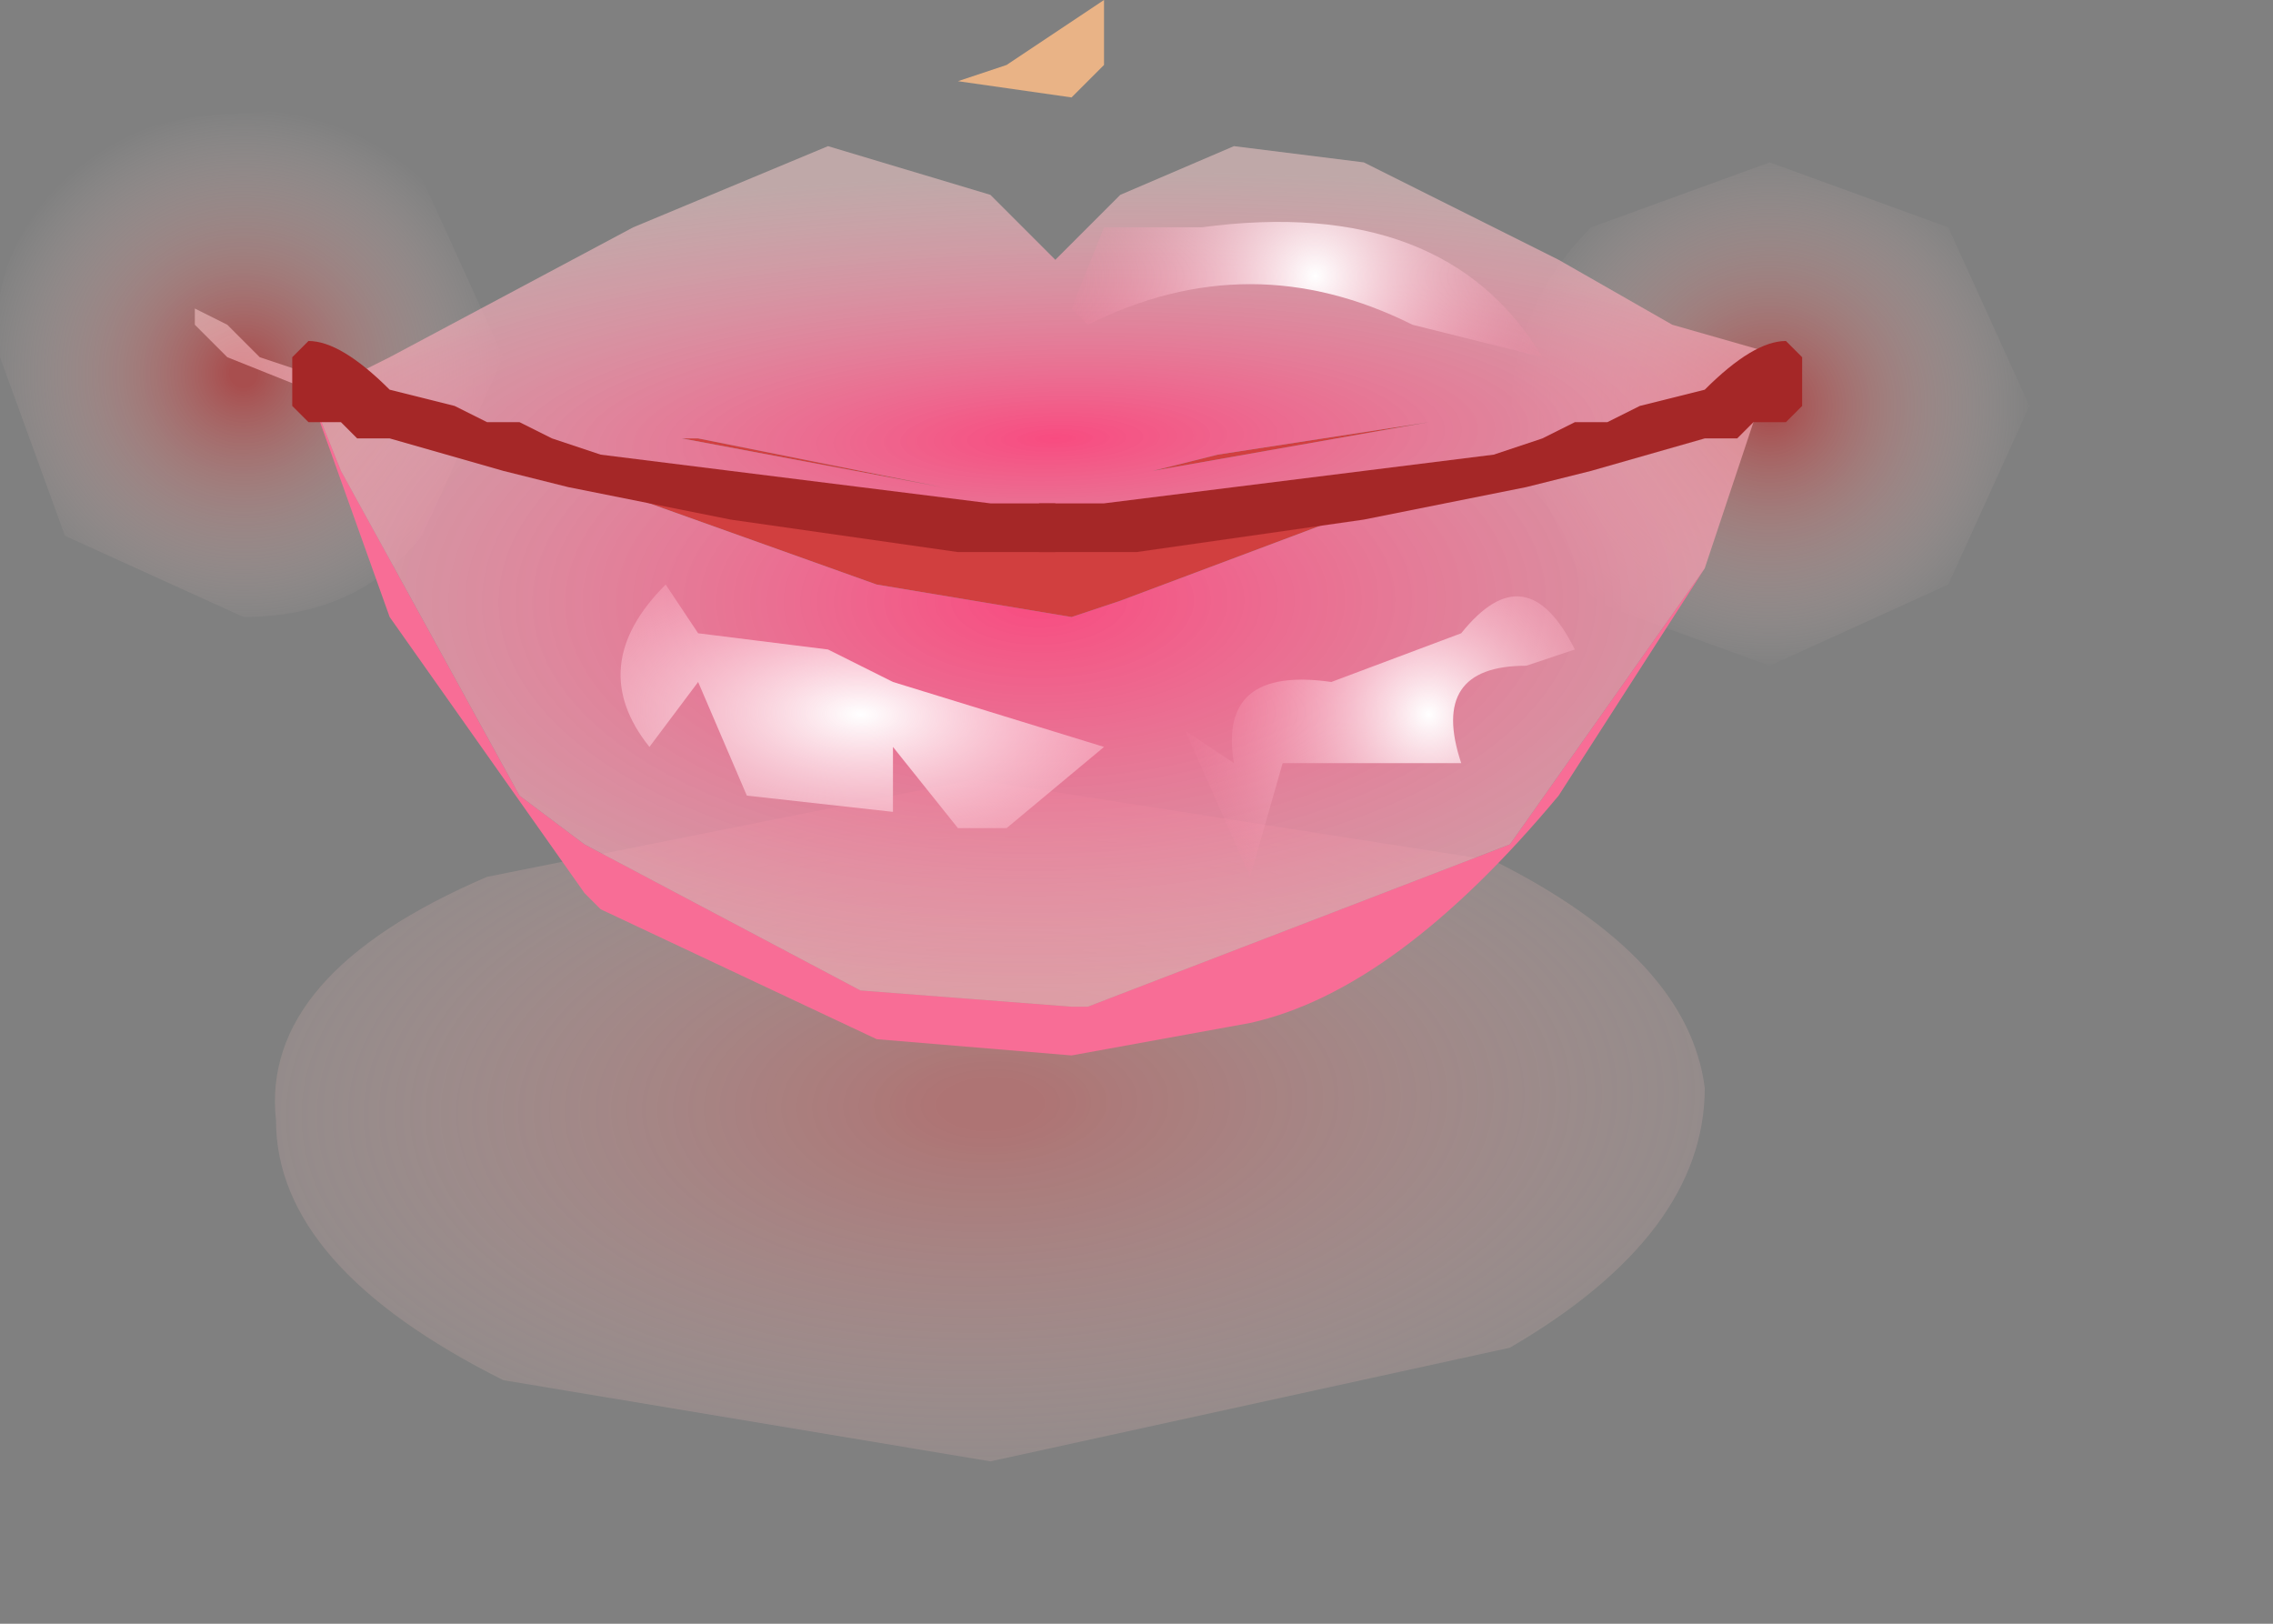 <?xml version="1.0" encoding="utf-8"?>
<svg version="1.1" id="Layer_1"
xmlns="http://www.w3.org/2000/svg"
xmlns:xlink="http://www.w3.org/1999/xlink"
xmlns:author="http://www.sothink.com"
width="7px" height="5px"
xml:space="preserve">
<rect width="100%" height="100%" fill="#808080" stroke="none"/>
<g id="310" transform="matrix(1, 0, 0, 1, -67.05, -45.6)">
<radialGradient
id="RadialGradID_2969" gradientUnits="userSpaceOnUse" gradientTransform="matrix(-4.57764e-005, -0.002, -0.004, 9.15527e-005, 70.1, 49)" spreadMethod ="pad" cx="0" cy="0" r="819.2" fx="0" fy="0" >
<stop  offset="0.047"  style="stop-color:#DA6969;stop-opacity:0.514" />
<stop  offset="1"  style="stop-color:#FFEFEA;stop-opacity:0" />
</radialGradient>
<path style="fill:url(#RadialGradID_2969) " d="M70.05,48L71.65 48.25Q72.25 48.55 72.3 48.95Q72.3 49.4 71.7 49.75L70.1 50.1L68.6 49.85Q67.9 49.5 67.9 49.05Q67.85 48.6 68.55 48.3L70.05 48" />
<radialGradient
id="RadialGradID_2970" gradientUnits="userSpaceOnUse" gradientTransform="matrix(0.001, -1.52588e-005, 1.52588e-005, 0.001, 72.5, 46.85)" spreadMethod ="pad" cx="0" cy="0" r="819.2" fx="0" fy="0" >
<stop  offset="0.047"  style="stop-color:#C52929;stop-opacity:0.58" />
<stop  offset="1"  style="stop-color:#FFEFEA;stop-opacity:0" />
</radialGradient>
<path style="fill:url(#RadialGradID_2970) " d="M73.05,46.3L73.3 46.85L73.05 47.4L72.5 47.65L71.95 47.45L71.7 46.9Q71.7 46.55 71.95 46.3L72.5 46.1L73.05 46.3" />
<radialGradient
id="RadialGradID_2971" gradientUnits="userSpaceOnUse" gradientTransform="matrix(0.001, -1.52588e-005, 1.52588e-005, 0.001, 67.8, 46.75)" spreadMethod ="pad" cx="0" cy="0" r="819.2" fx="0" fy="0" >
<stop  offset="0.047"  style="stop-color:#C52929;stop-opacity:0.58" />
<stop  offset="1"  style="stop-color:#FFEFEA;stop-opacity:0" />
</radialGradient>
<path style="fill:url(#RadialGradID_2971) " d="M67.8,47.5L67.25 47.25L67.05 46.7Q67 46.4 67.25 46.15Q67.45 45.95 67.8 45.95Q68.1 45.9 68.35 46.15L68.6 46.7L68.35 47.25Q68.15 47.5 67.8 47.5" />
<path style="fill:#F86D96;fill-opacity:1" d="M72.5,46.75L72.3 47.35L71.85 48.05Q71.35 48.65 70.9 48.75L70.35 48.85L69.75 48.8L68.9 48.4L68.85 48.35L68.25 47.5L68 46.8L68.1 47.05L68.65 48.05L68.85 48.2L69.7 48.65L70.35 48.7L70.4 48.7L71.7 48.2L72.3 47.35L72.5 46.75" />
<path style="fill:#D13F3F;fill-opacity:1" d="M71.45,46.9L70.6 47.05L70.8 47L71.45 46.9M68.85,47.05L69.8 47.2L69.9 47.2L70.25 47.25L70.65 47.2L71 47.15L71.3 47.15L70.5 47.45L70.35 47.5L69.75 47.4L69.05 47.15L68.85 47.05M69.2,46.95L69.95 47.1L69.15 46.95L69.2 46.95" />
<radialGradient
id="RadialGradID_2972" gradientUnits="userSpaceOnUse" gradientTransform="matrix(0.004, -0, -3.05176e-005, 0.002, 70.25, 47.45)" spreadMethod ="pad" cx="0" cy="0" r="819.2" fx="0" fy="0" >
<stop  offset="0"  style="stop-color:#F84B80;stop-opacity:1" />
<stop  offset="1"  style="stop-color:#FDD0D0;stop-opacity:0.502" />
</radialGradient>
<path style="fill:url(#RadialGradID_2972) " d="M68,46.75L68.15 46.75L68.05 46.75L68 46.75M72.3,47.35L71.7 48.2L70.4 48.7L70.35 48.7L69.7 48.65L68.85 48.2L68.65 48.05L68.1 47.05L68 46.8L68.25 46.85L68.45 46.9L68.7 47L68.85 47.05L69.05 47.15L69.75 47.4L70.35 47.5L70.5 47.45L71.3 47.15L71.8 47L72 46.95L72.15 46.9L72.2 46.85L72.25 46.85L72.4 46.8L72.5 46.75L72.3 47.35" />
<radialGradient
id="RadialGradID_2973" gradientUnits="userSpaceOnUse" gradientTransform="matrix(0.004, -7.62939e-005, -3.05176e-005, 0.001, 70.3, 46.95)" spreadMethod ="pad" cx="0" cy="0" r="819.2" fx="0" fy="0" >
<stop  offset="0"  style="stop-color:#F84B80;stop-opacity:1" />
<stop  offset="1"  style="stop-color:#FDD0D0;stop-opacity:0.502" />
</radialGradient>
<path style="fill:url(#RadialGradID_2973) " d="M70.8,47L70.6 47.05L71.45 46.9L70.8 47M68,46.8L67.75 46.7L67.65 46.6L67.65 46.55L67.75 46.6L67.85 46.7L68 46.75L68.05 46.75L68.15 46.75L68.25 46.7L69 46.3L69.6 46.05L70.1 46.2L70.3 46.4L70.5 46.2L70.85 46.05L71.25 46.1L71.85 46.4L72.2 46.6L72.55 46.7L72.6 46.7L72.5 46.75L72.4 46.8L72.25 46.85L72.2 46.85L72.15 46.85L72.15 46.9L72 46.95L71.8 47L71.3 47.15L71 47.15L70.65 47.2L70.25 47.25L69.9 47.2L69.8 47.2L68.85 47.05L68.7 47L68.45 46.9L68.25 46.85L68 46.8M69.15,46.95L69.95 47.1L69.2 46.95L69.15 46.95" />
<radialGradient
id="RadialGradID_2974" gradientUnits="userSpaceOnUse" gradientTransform="matrix(0.002, 4.57764e-005, 0, 0.001, 69.7, 47.8)" spreadMethod ="pad" cx="0" cy="0" r="819.2" fx="0" fy="0" >
<stop  offset="0"  style="stop-color:#FFFFFF;stop-opacity:1" />
<stop  offset="0.992"  style="stop-color:#FA82A2;stop-opacity:0" />
</radialGradient>
<path style="fill:url(#RadialGradID_2974) " d="M69.1,47.4L69.2 47.55L69.6 47.6L69.8 47.7L70.45 47.9L70.15 48.15L70 48.15L69.8 47.9L69.8 48.1L69.35 48.05L69.2 47.7L69.05 47.9Q68.85 47.65 69.1 47.4" />
<radialGradient
id="RadialGradID_2975" gradientUnits="userSpaceOnUse" gradientTransform="matrix(0.001, 3.05176e-005, -1.52588e-005, 0.001, 71.45, 47.8)" spreadMethod ="pad" cx="0" cy="0" r="819.2" fx="0" fy="0" >
<stop  offset="0"  style="stop-color:#FFFFFF;stop-opacity:1" />
<stop  offset="0.992"  style="stop-color:#FA82A2;stop-opacity:0" />
</radialGradient>
<path style="fill:url(#RadialGradID_2975) " d="M71.9,47.6L71.75 47.65Q71.45 47.65 71.55 47.95L71 47.95L70.9 48.3L70.7 47.85L70.85 47.95Q70.8 47.65 71.15 47.7L71.55 47.55Q71.75 47.3 71.9 47.6" />
<radialGradient
id="RadialGradID_2976" gradientUnits="userSpaceOnUse" gradientTransform="matrix(0.001, 0, -0, 0.001, 71.1, 46.45)" spreadMethod ="pad" cx="0" cy="0" r="819.2" fx="0" fy="0" >
<stop  offset="0"  style="stop-color:#FFFFFF;stop-opacity:1" />
<stop  offset="0.992"  style="stop-color:#FA82A2;stop-opacity:0" />
</radialGradient>
<path style="fill:url(#RadialGradID_2976) " d="M70.75,46.3Q71.5 46.2 71.8 46.7L71.4 46.6Q70.9 46.35 70.4 46.6L70.35 46.55L70.45 46.3L70.75 46.3" />
<radialGradient
id="RadialGradID_2977" gradientUnits="userSpaceOnUse" gradientTransform="matrix(0.005, 7.62939e-005, -1.52588e-005, 0.004, 70.25, 46.65)" spreadMethod ="pad" cx="0" cy="0" r="819.2" fx="0" fy="0" >
<stop  offset="0.761"  style="stop-color:#A52727;stop-opacity:1" />
<stop  offset="1"  style="stop-color:#652323;stop-opacity:1" />
</radialGradient>
<path style="fill:url(#RadialGradID_2977) " d="M71.8,46.95L71.9 46.9L72 46.9L72.1 46.85L72.3 46.8Q72.45 46.65 72.55 46.65L72.6 46.7L72.6 46.75L72.6 46.85L72.55 46.9L72.5 46.9L72.45 46.9L72.4 46.95L72.3 46.95L71.95 47.05L71.75 47.1L71.25 47.2L70.55 47.3L70.4 47.3L70.25 47.3L70.25 47.15L70.4 47.15L70.45 47.15L71.65 47L71.8 46.95" />
<radialGradient
id="RadialGradID_2978" gradientUnits="userSpaceOnUse" gradientTransform="matrix(-0.005, 7.62939e-005, 1.52588e-005, 0.004, 70.3, 46.65)" spreadMethod ="pad" cx="0" cy="0" r="819.2" fx="0" fy="0" >
<stop  offset="0.761"  style="stop-color:#A52727;stop-opacity:1" />
<stop  offset="1"  style="stop-color:#652323;stop-opacity:1" />
</radialGradient>
<path style="fill:url(#RadialGradID_2978) " d="M68.75,46.95L68.65 46.9L68.55 46.9L68.45 46.85L68.25 46.8Q68.1 46.65 68 46.65L67.95 46.7L67.95 46.75L67.95 46.85L68 46.9L68.05 46.9L68.1 46.9L68.15 46.95L68.25 46.95L68.6 47.05L68.8 47.1L69.3 47.2L70 47.3L70.15 47.3L70.3 47.3L70.3 47.15L70.15 47.15L70.1 47.15L68.9 47L68.75 46.95" />
<path style="fill:#E9B386;fill-opacity:1" d="M70.45,45.6L70.45 45.8L70.35 45.9L70 45.85L70.15 45.8L70.45 45.6" />
</g>
</svg>
